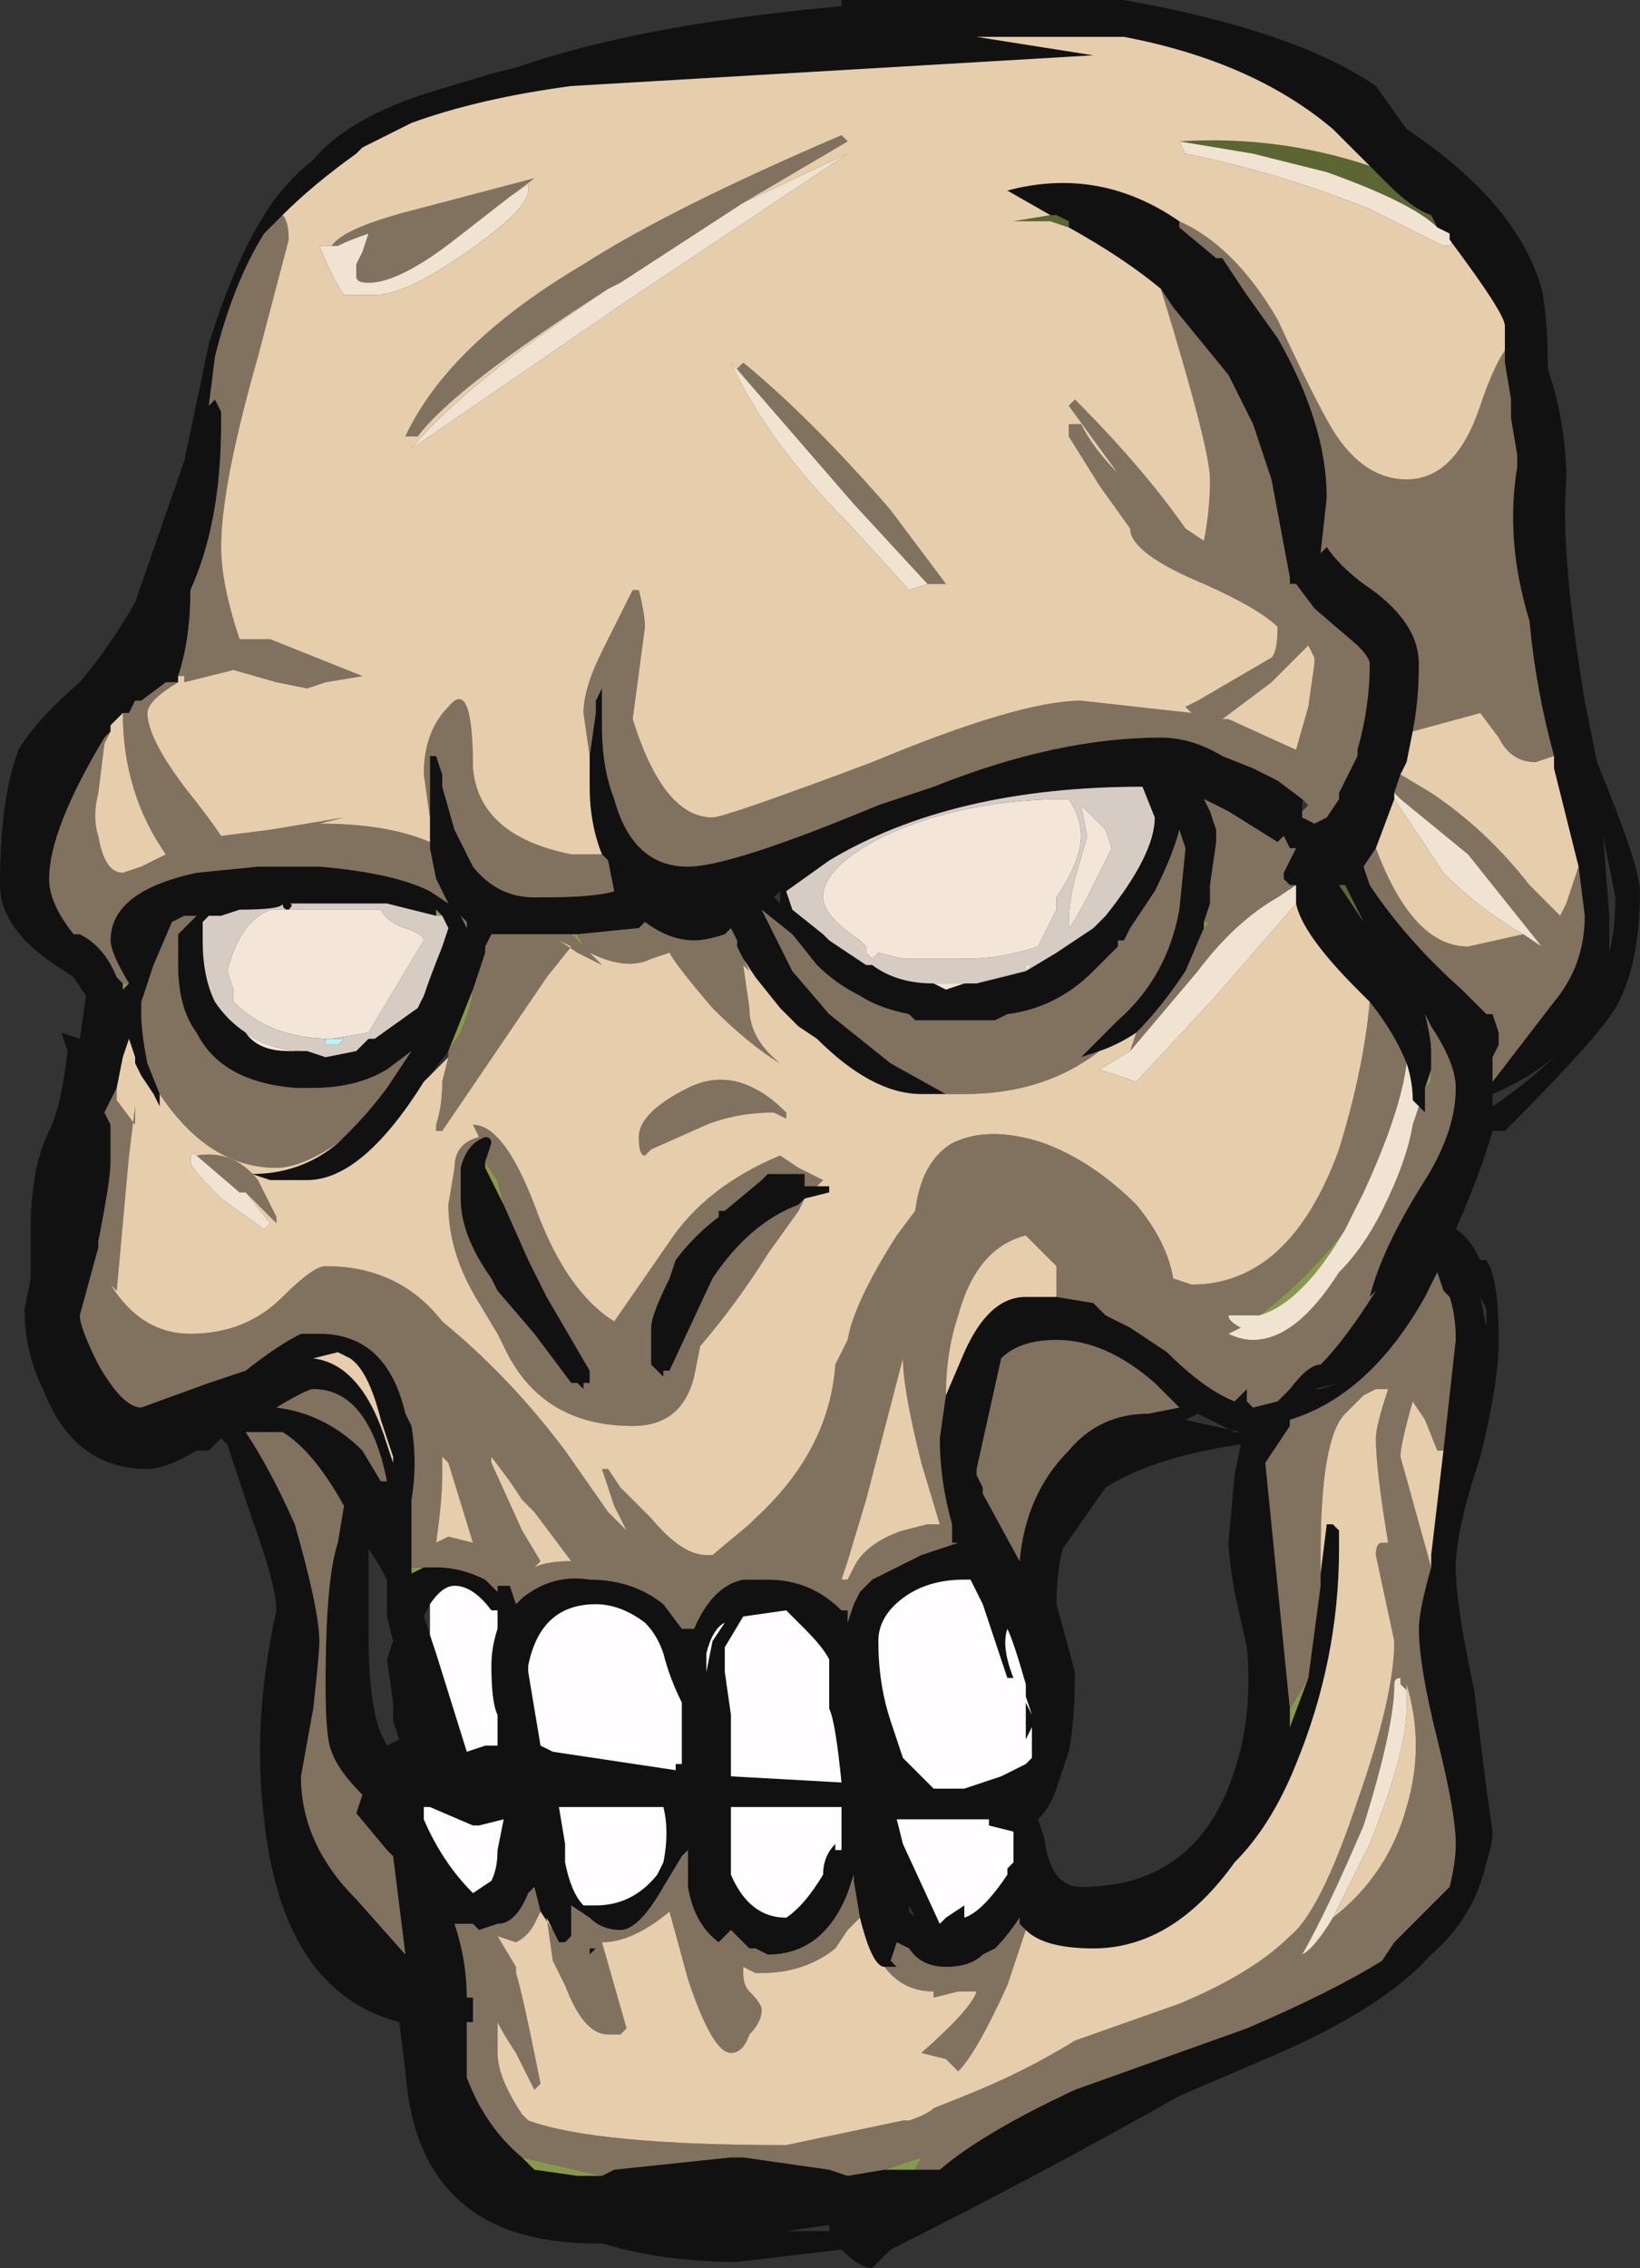 <?xml version="1.0" encoding="UTF-8" standalone="no"?>
<svg xmlns:ffdec="https://www.free-decompiler.com/flash" xmlns:xlink="http://www.w3.org/1999/xlink" ffdec:objectType="frame" height="129.15px" width="93.45px" xmlns="http://www.w3.org/2000/svg">
  <rect width="100%" height="100%" fill="#333333" stroke="none"/>
  <g transform="matrix(1.0, 0.0, 0.0, 1.0, 59.5, 82.95)">
    <use ffdec:characterId="132" height="18.45" transform="matrix(7.0, 0.0, 0.0, 7.0, -59.5, -82.95)" width="13.35" xlink:href="#shape0"/>
  </g>
  <defs>
    <g id="shape0" transform="matrix(1.0, 0.0, 0.0, 1.0, 8.5, 11.85)">
      <path d="M2.7 -11.15 L2.95 -10.8 Q3.85 -10.2 4.05 -9.5 4.1 -9.25 4.1 -8.85 4.25 -8.4 4.25 -7.95 4.2 -7.35 4.4 -6.15 L4.5 -5.65 Q4.85 -4.8 4.85 -4.6 4.85 -4.0 4.65 -3.65 4.5 -3.4 3.75 -2.65 L3.65 -2.65 Q3.55 -2.3 3.35 -1.85 3.45 -1.8 3.55 -1.6 L3.6 -1.6 Q3.7 -1.45 3.7 -0.95 3.7 -0.6 3.55 0.0 3.35 0.6 3.35 0.9 3.35 1.2 3.5 1.9 L3.6 2.7 3.65 3.05 Q3.65 3.15 3.6 3.3 3.5 3.75 3.15 4.05 2.75 4.5 1.8 4.9 L1.1 5.2 Q-0.05 5.85 -1.25 6.45 L-1.4 6.6 Q-1.5 6.6 -1.65 6.45 L-2.5 6.55 Q-3.1 6.55 -3.6 6.4 L-3.65 6.4 Q-5.1 6.4 -5.2 5.0 L-5.25 4.6 Q-6.2 4.35 -6.35 2.95 -6.45 2.15 -6.25 1.25 -6.25 1.05 -6.45 0.5 L-6.65 -0.1 -6.7 -0.15 -6.8 -0.05 -6.9 -0.05 Q-7.15 0.1 -7.3 0.1 -7.9 0.1 -8.15 -0.55 -8.3 -0.85 -8.3 -1.2 L-8.25 -1.45 -8.25 -1.85 Q-8.25 -2.35 -8.1 -2.65 -8.0 -2.85 -7.95 -3.3 L-8.0 -3.45 -7.85 -3.4 -7.8 -3.75 -7.9 -3.9 -8.05 -4.0 Q-8.5 -4.3 -8.5 -4.65 -8.5 -5.35 -8.35 -5.75 -8.2 -6.0 -7.85 -6.3 -7.6 -6.6 -7.4 -6.95 L-7.0 -8.1 -6.8 -9.05 Q-6.6 -9.7 -6.35 -10.1 -6.2 -10.35 -5.95 -10.55 -5.7 -10.85 -5.15 -11.05 L-5.0 -11.1 -4.5 -11.25 -4.3 -11.3 Q-3.3 -11.65 -1.65 -11.8 L-1.65 -11.85 0.65 -11.85 Q2.05 -11.6 2.7 -11.15 M2.65 -10.5 L2.35 -10.8 Q1.7 -11.35 0.65 -11.55 L-0.55 -11.55 0.4 -11.4 -3.85 -11.15 Q-4.6 -11.05 -5.15 -10.85 L-5.55 -10.65 -5.6 -10.6 Q-5.95 -10.35 -6.2 -10.1 L-6.35 -9.95 Q-6.6 -9.55 -6.75 -8.95 L-6.8 -8.55 -6.75 -8.6 -6.7 -8.5 -6.7 -8.4 Q-6.7 -7.6 -6.95 -7.05 -6.95 -6.65 -7.05 -6.35 L-7.05 -6.3 -7.15 -6.3 -7.35 -6.15 -7.4 -6.15 -7.45 -6.05 -7.5 -6.05 -7.6 -5.95 -7.6 -5.9 -7.65 -5.85 Q-8.1 -5.1 -8.1 -4.7 -8.1 -4.5 -7.9 -4.25 L-7.85 -4.25 Q-7.65 -4.15 -7.55 -3.9 L-7.5 -3.85 -7.5 -3.8 -7.45 -3.85 Q-7.6 -4.1 -7.6 -4.2 -7.6 -4.6 -6.9 -4.75 L-6.4 -4.8 -5.9 -4.8 Q-5.3 -4.75 -5.0 -4.6 L-4.85 -4.5 -4.95 -4.7 -5.0 -4.95 -5.0 -5.2 -5.0 -5.7 -4.95 -5.7 -4.9 -5.55 -4.9 -5.45 -4.8 -5.1 -4.65 -4.8 Q-4.45 -4.55 -4.15 -4.55 L-4.1 -4.55 Q-3.65 -4.55 -3.5 -4.6 L-3.55 -4.85 -3.6 -4.9 Q-3.7 -5.15 -3.7 -5.45 L-3.7 -5.7 -3.65 -6.05 -3.65 -6.15 -3.6 -6.25 -3.6 -5.95 Q-3.6 -5.6 -3.5 -5.35 -3.35 -4.8 -2.9 -4.8 -2.55 -4.8 -1.35 -5.3 L-0.9 -5.45 Q0.1 -5.85 0.95 -5.85 1.2 -5.85 1.45 -5.7 L1.7 -5.6 1.9 -5.5 2.1 -5.35 2.1 -5.25 2.1 -5.2 2.2 -5.15 2.3 -5.2 2.4 -5.35 2.4 -5.4 2.55 -5.7 2.55 -5.75 Q2.65 -6.1 2.65 -6.45 2.65 -6.5 2.55 -6.6 L2.2 -6.9 2.05 -7.1 2.0 -7.1 2.0 -7.15 1.85 -7.95 1.7 -8.4 1.5 -8.8 1.05 -9.35 0.95 -9.5 Q0.65 -9.75 0.2 -10.0 L0.2 -10.05 0.1 -10.1 0.05 -10.1 -0.3 -10.3 Q0.45 -10.5 1.1 -10.05 L1.1 -10.0 1.4 -9.75 1.45 -9.75 1.65 -9.45 1.9 -9.1 Q2.3 -8.4 2.3 -7.8 L2.25 -7.35 2.3 -7.4 Q2.4 -7.25 2.6 -7.1 3.05 -6.8 3.05 -6.45 3.05 -6.15 3.0 -5.9 L2.95 -5.65 2.9 -5.55 2.85 -5.4 2.85 -5.35 2.7 -4.95 2.6 -4.8 2.65 -4.65 Q2.95 -4.2 3.4 -3.8 L3.6 -3.6 3.65 -3.6 3.7 -3.45 3.7 -3.35 3.65 -3.25 3.65 -3.05 4.15 -3.7 Q4.4 -4.0 4.4 -4.4 L4.35 -4.8 4.15 -5.6 4.15 -5.7 Q4.0 -6.25 3.95 -6.8 3.75 -7.45 3.85 -8.05 L3.85 -8.15 3.8 -8.45 3.8 -8.6 3.75 -8.9 3.75 -9.0 3.75 -9.2 Q3.75 -9.3 3.3 -9.9 L3.3 -9.95 3.2 -10.0 3.15 -10.1 Q3.0 -10.15 2.8 -10.35 L2.65 -10.5 M4.6 -4.4 L4.6 -4.1 Q4.65 -4.3 4.65 -4.55 L4.55 -5.05 4.6 -4.4 M1.3 -5.35 L1.35 -5.25 1.4 -5.1 1.4 -5.0 1.35 -4.65 1.35 -4.5 1.3 -4.35 1.3 -4.3 1.15 -3.95 Q0.95 -3.65 0.75 -3.45 0.6 -3.35 0.45 -3.3 L0.3 -3.25 0.6 -3.55 Q1.0 -3.9 1.1 -4.45 L1.15 -4.95 1.1 -5.1 Q1.05 -4.9 0.9 -4.6 L0.7 -4.3 0.65 -4.2 0.6 -4.15 0.4 -3.95 Q0.1 -3.65 -0.3 -3.6 L-0.4 -3.55 -1.05 -3.55 -1.1 -3.6 Q-1.35 -3.65 -1.5 -3.75 -1.7 -3.85 -1.85 -4.0 L-2.05 -4.25 -2.3 -4.45 -2.05 -3.95 -1.75 -3.6 -1.25 -3.2 -0.8 -2.95 -1.0 -2.95 Q-1.4 -2.95 -1.85 -3.4 L-2.0 -3.5 -2.15 -3.65 -2.35 -3.9 -2.45 -4.05 -2.5 -4.15 -2.5 -4.2 -2.55 -4.3 -2.6 -4.25 Q-2.75 -4.2 -2.85 -4.2 -3.05 -4.2 -3.25 -4.35 L-3.3 -4.3 -3.8 -4.25 -3.85 -4.25 -4.5 -4.25 -4.55 -4.15 -4.55 -4.1 -4.65 -3.8 Q-4.75 -3.55 -4.85 -3.3 L-5.0 -3.1 -5.05 -3.05 Q-5.55 -2.25 -6.0 -2.25 L-6.3 -2.25 -6.45 -2.3 Q-6.05 -2.3 -5.75 -2.55 L-5.65 -2.65 Q-5.5 -2.8 -5.35 -3.0 L-5.15 -3.3 -5.35 -3.15 Q-5.6 -3.0 -5.95 -3.0 L-6.1 -3.0 Q-6.7 -3.05 -6.9 -3.45 -7.05 -3.65 -7.05 -4.0 L-7.05 -4.25 -6.9 -4.4 -7.0 -4.4 -7.1 -4.35 -7.25 -4.0 -7.35 -3.7 -7.35 -3.6 Q-7.35 -3.45 -7.3 -3.2 L-7.2 -2.95 -7.2 -2.85 -7.25 -2.95 -7.35 -3.1 -7.4 -3.2 -7.4 -3.25 -7.45 -3.4 -7.5 -3.25 -7.55 -3.0 -7.65 -2.8 -7.6 -2.7 -7.6 -2.4 Q-7.6 -2.25 -7.7 -1.75 L-7.7 -1.7 -7.85 -1.15 Q-7.85 -1.05 -7.7 -0.75 -7.5 -0.4 -7.35 -0.4 L-6.8 -0.6 -6.5 -0.7 Q-6.25 -0.9 -6.05 -1.0 L-5.9 -1.0 Q-5.35 -1.0 -5.2 -0.35 L-5.15 -0.25 Q-5.1 0.05 -5.15 0.35 L-5.15 0.9 -5.15 0.95 -5.05 0.9 -4.95 0.9 Q-4.75 0.9 -4.55 1.0 L-4.45 1.1 -4.45 1.05 -4.35 1.05 -4.3 1.2 -4.25 1.15 Q-4.0 0.95 -3.7 1.0 -3.35 1.0 -3.1 1.2 L-2.95 1.4 -2.85 1.4 Q-2.7 1.05 -2.45 1.0 L-2.25 1.0 Q-1.9 1.0 -1.65 1.25 L-1.6 1.25 -1.6 1.3 -1.6 1.35 -1.55 1.2 -1.5 1.1 -1.4 1.0 -1.0 0.8 -0.7 0.7 -0.75 0.7 -0.75 0.55 Q-0.85 0.2 -0.85 -0.15 L-0.8 -0.5 -0.65 -0.85 Q-0.45 -1.3 -0.15 -1.3 L0.1 -1.3 0.4 -1.25 0.5 -1.15 0.7 -1.05 1.0 -0.85 Q1.3 -0.55 1.55 -0.45 L1.65 -0.55 1.65 -0.45 1.7 -0.4 1.9 -0.45 2.0 -0.55 Q2.15 -0.75 2.25 -0.75 2.45 -0.95 2.7 -1.35 L2.65 -1.3 Q2.75 -1.7 3.1 -2.25 3.35 -2.65 3.35 -3.0 3.35 -3.2 3.15 -3.5 L3.1 -3.6 Q3.15 -3.4 3.15 -3.3 L3.15 -3.15 3.1 -3.0 3.1 -2.8 3.05 -2.85 3.0 -2.9 Q3.0 -3.05 2.95 -3.2 2.85 -3.45 2.65 -3.7 L2.55 -3.8 Q2.1 -4.25 2.05 -4.5 L2.05 -4.65 2.0 -4.65 1.95 -4.7 1.95 -4.75 2.05 -4.95 2.0 -4.95 1.95 -5.05 1.9 -5.0 1.5 -5.25 1.3 -5.35 M-0.15 -3.95 L0.1 -4.1 0.4 -4.3 0.5 -4.4 Q0.9 -4.9 0.9 -5.2 L0.8 -5.45 Q-0.75 -5.45 -1.75 -4.85 L-2.1 -4.6 -2.05 -4.45 -1.8 -4.25 -1.75 -4.2 -1.45 -4.0 -1.4 -4.0 Q-1.2 -3.85 -0.9 -3.85 L-0.8 -3.8 -0.65 -3.85 -0.55 -3.85 Q-0.35 -3.9 -0.15 -3.95 M2.4 -4.65 L2.6 -4.35 2.45 -4.65 2.4 -4.65 M1.0 -0.75 L1.0 -0.75 M1.1 -0.4 L0.9 -0.6 Q0.5 -0.95 0.1 -0.95 -0.2 -0.95 -0.35 -0.8 L-0.55 0.1 -0.55 0.15 -0.5 0.25 -0.5 0.3 -0.2 0.85 Q-0.15 0.3 0.2 -0.05 0.45 -0.35 0.85 -0.35 L1.1 -0.4 M1.15 -0.3 L1.6 -0.2 1.55 -0.2 1.25 -0.35 1.15 -0.3 M3.25 -0.05 L3.35 -0.95 Q3.35 -1.15 3.3 -1.3 L3.25 -1.35 3.2 -1.5 3.1 -1.3 Q2.65 -0.5 2.0 -0.3 L2.0 -0.25 1.8 0.05 2.0 2.05 2.0 2.2 2.15 1.8 2.25 1.05 2.25 0.95 2.3 0.55 2.35 0.55 2.4 0.6 2.4 0.75 Q2.4 1.65 2.05 2.5 1.85 3.0 1.55 3.3 1.05 4.0 0.4 4.0 0.0 4.0 -0.15 3.85 L-0.2 3.8 -0.2 3.75 Q-0.3 3.9 -0.4 4.0 L-0.5 4.05 Q-0.6 4.15 -0.8 4.15 -1.0 4.15 -1.1 4.0 L-1.2 3.95 -1.25 4.1 -1.2 4.15 -1.3 4.15 Q-1.4 4.15 -1.5 3.75 L-1.55 3.45 -1.55 3.4 -1.6 3.55 Q-1.8 4.05 -2.25 4.05 L-2.35 4.0 -2.4 4.0 -2.55 3.85 -2.65 3.95 Q-2.85 3.8 -2.9 3.5 L-2.9 3.2 -2.95 3.25 -3.1 3.5 Q-3.3 3.85 -3.45 3.85 -3.6 3.85 -3.7 3.75 L-3.85 3.65 -3.85 3.9 -3.9 3.95 -3.95 3.95 -4.0 3.85 -4.1 3.7 -4.15 3.5 -4.2 3.55 Q-4.3 3.8 -4.45 3.8 L-4.6 3.85 -4.65 3.8 -4.8 3.8 Q-4.7 4.1 -4.7 4.4 L-4.65 4.4 -4.65 4.6 -4.7 4.6 -4.7 5.05 Q-4.55 5.45 -4.25 5.7 L-4.15 5.8 -3.8 5.85 -3.6 5.85 -3.5 5.8 -2.55 5.7 -2.45 5.7 -1.75 5.8 -1.6 5.85 -1.3 5.8 -1.05 5.8 -0.85 5.8 Q-0.5 5.5 0.25 5.15 L1.65 4.65 Q2.35 4.35 2.75 4.1 L2.85 3.95 3.3 3.5 Q3.35 3.3 3.35 3.15 3.35 2.9 3.2 2.3 3.05 1.7 3.05 1.4 3.05 1.25 3.15 0.9 L3.15 0.8 3.25 -0.05 M2.4 -0.6 L2.25 -0.55 2.2 -0.55 2.4 -0.6 M3.65 -2.95 L3.65 -2.85 Q3.95 -3.05 4.2 -3.3 4.0 -3.1 3.65 -2.95 M3.35 -3.4 L3.35 -3.4 M3.55 -1.3 L3.6 -1.05 3.6 -1.2 3.55 -1.3 M1.55 0.15 L1.6 -0.1 Q0.9 0.0 0.5 0.25 L0.15 0.75 Q0.1 0.95 0.1 1.2 L0.25 1.75 Q0.25 2.15 0.2 2.4 L0.1 2.7 Q0.05 2.85 -0.05 2.95 L0.0 3.1 Q0.05 3.5 0.3 3.5 1.25 3.5 1.55 2.55 1.7 2.1 1.65 1.55 L1.55 1.1 Q1.5 0.8 1.5 0.7 L1.55 0.15 M-2.55 -4.3 L-2.55 -4.3 M-4.95 -4.4 L-5.35 -4.5 -6.15 -4.5 Q-6.1 -4.5 -6.15 -4.45 -6.2 -4.45 -6.2 -4.5 -6.2 -4.45 -6.55 -4.45 L-6.7 -4.4 -6.8 -4.4 -6.85 -4.35 -6.85 -4.2 Q-6.85 -3.9 -6.75 -3.7 -6.65 -3.55 -6.5 -3.45 L-6.5 -3.45 Q-6.4 -3.3 -6.15 -3.3 L-6.0 -3.3 -5.85 -3.25 -5.6 -3.3 -5.5 -3.4 -5.45 -3.4 -5.1 -3.65 -5.05 -3.75 Q-5.0 -3.9 -4.9 -4.15 L-4.85 -4.3 -4.9 -4.4 -4.95 -4.45 -4.95 -4.4 M-6.25 -0.4 Q-5.85 -0.35 -5.55 -0.05 L-5.4 0.2 -5.35 0.2 Q-5.5 -0.55 -5.95 -0.55 -6.0 -0.55 -6.25 -0.4 M-6.5 -0.2 Q-6.3 0.1 -6.1 0.55 -5.9 1.25 -5.9 1.5 -5.9 1.6 -5.95 2.05 L-6.05 2.6 Q-6.05 3.15 -5.6 3.6 L-5.2 4.05 -5.3 3.25 -5.35 3.2 -5.6 2.9 -5.55 2.75 Q-5.75 2.55 -5.8 2.4 -5.85 2.3 -5.85 1.85 -5.85 1.0 -5.75 0.7 L-5.7 0.4 Q-5.95 -0.05 -6.2 -0.2 L-6.5 -0.2 M-2.15 -4.55 L-2.15 -4.6 -2.2 -4.55 -2.15 -4.5 -2.15 -4.55 M-4.75 -4.4 L-4.7 -4.3 -4.7 -4.35 -4.75 -4.4 M-4.4 -2.05 L-4.2 -1.6 -4.05 -1.3 -3.7 -0.7 -3.7 -0.6 -3.75 -0.6 -3.75 -0.55 -3.8 -0.6 -3.85 -0.6 -4.15 -1.0 -4.45 -1.35 -4.5 -1.45 Q-4.75 -1.8 -4.75 -2.1 L-4.75 -2.35 Q-4.7 -2.55 -4.55 -2.6 -4.5 -2.6 -4.5 -2.55 L-4.55 -2.4 -4.55 -2.35 -4.4 -2.05 M-1.85 -2.2 L-1.75 -2.2 -1.75 -2.15 -1.95 -2.1 -2.0 -2.05 Q-2.4 -1.9 -2.7 -1.45 L-3.05 -0.7 -3.1 -0.7 -3.1 -0.65 -3.2 -0.75 -3.2 -1.05 Q-3.2 -1.15 -3.05 -1.45 L-3.0 -1.6 Q-2.85 -1.8 -2.65 -1.95 L-2.65 -2.0 -2.6 -2.0 -2.3 -2.25 -2.25 -2.3 -1.95 -2.3 -1.95 -2.2 -1.85 -2.2 M-5.75 -0.85 L-5.95 -0.8 Q-5.55 -0.75 -5.35 -0.1 L-5.3 0.05 -5.3 0.0 -5.4 -0.3 Q-5.5 -0.7 -5.65 -0.8 L-5.75 -0.85 M-0.7 -0.45 L-0.7 -0.45 M-1.35 1.5 Q-1.35 1.85 -1.25 2.15 L-1.15 2.45 -0.9 2.7 -0.65 2.7 -0.35 2.6 -0.15 2.5 -0.1 2.45 -0.1 2.2 -0.15 2.3 -0.15 1.85 Q-0.25 1.5 -0.3 1.4 -0.35 1.55 -0.25 1.8 L-0.3 1.8 -0.5 1.2 -0.6 1.0 -0.65 1.0 Q-0.95 1.0 -1.15 1.15 -1.35 1.3 -1.35 1.5 M-2.7 1.5 L-2.6 1.35 Q-2.7 1.4 -2.75 1.6 L-2.75 1.75 -2.7 1.5 M-2.6 1.65 L-2.6 1.75 -2.55 2.1 -2.55 2.6 -1.65 2.65 Q-1.7 2.15 -1.75 2.05 L-1.75 1.65 Q-1.8 1.55 -1.95 1.4 L-2.1 1.25 -2.45 1.3 -2.6 1.55 -2.6 1.65 M-2.55 3.4 Q-2.4 3.75 -2.1 3.75 -1.95 3.65 -1.8 3.4 -1.8 3.25 -1.7 3.15 L-1.7 3.2 -1.65 3.2 -1.65 2.85 -2.55 2.85 -2.55 3.4 M-0.15 2.0 L-0.1 2.1 -0.15 1.95 -0.15 2.0 M-1.2 2.95 L-1.15 3.15 -0.85 3.8 -0.8 3.75 -0.65 3.65 -0.65 3.75 Q-0.5 3.7 -0.3 3.4 L-0.3 3.35 -0.25 3.3 -0.25 3.05 -0.45 3.0 -0.45 2.95 -1.2 2.95 M-4.05 1.25 L-4.05 1.25 M-4.2 1.7 L-4.2 1.75 -4.1 2.35 -4.0 2.4 -3.0 2.55 -3.0 2.5 -2.95 2.5 -2.95 2.0 Q-3.05 1.8 -3.1 1.6 -3.15 1.45 -3.25 1.35 -3.45 1.2 -3.65 1.2 -4.1 1.2 -4.2 1.7 M-5.5 0.85 Q-5.5 0.95 -5.5 1.45 -5.5 2.0 -5.4 2.25 L-5.35 2.35 -5.25 2.3 -5.3 2.15 -5.3 2.0 -5.35 1.65 -5.3 1.5 -5.35 1.3 -5.35 1.0 Q-5.4 0.9 -5.5 0.75 L-5.5 0.85 M-5.0 1.45 L-4.95 1.6 -4.7 2.4 -4.55 2.35 -4.45 2.35 -4.45 2.1 Q-4.5 2.0 -4.5 1.7 -4.5 1.55 -4.45 1.4 L-4.45 1.25 -4.5 1.25 Q-4.65 1.05 -4.8 1.05 -4.9 1.05 -5.0 1.2 L-5.05 1.3 -5.0 1.45 M-5.15 2.55 L-5.15 2.55 M-5.0 2.85 L-5.05 2.85 -5.05 2.95 Q-4.9 3.3 -4.65 3.55 L-4.5 3.45 Q-4.45 3.35 -4.45 3.2 L-4.4 2.95 -4.6 3.0 -4.65 3.0 -5.0 2.85 M-3.9 3.15 L-3.9 3.3 Q-3.85 3.55 -3.75 3.65 L-3.65 3.65 Q-3.35 3.65 -3.15 3.4 L-3.1 3.3 Q-3.05 3.05 -3.1 2.85 L-3.95 2.85 -3.9 3.15 M-2.9 3.2 L-2.9 3.2 M-3.7 4.05 L-3.7 4.0 -3.65 4.0 -3.7 4.05 M-1.1 3.7 L-1.05 3.75 -1.1 3.65 -1.1 3.7 M-1.75 6.25 L-2.1 6.3 -1.75 6.3 -1.75 6.25" fill="#111111" fill-rule="evenodd" stroke="none"/>
      <path d="M3.6 -4.55 L3.6 -4.55 M4.1 -4.35 L4.1 -4.35 M1.3 -4.35 L1.35 -4.35 1.3 -4.3 1.3 -4.35 M1.9 -4.55 L2.05 -4.65 1.9 -4.55 M-5.15 0.9 L-5.05 0.9 -5.15 0.95 -5.15 0.9 M-1.6 1.3 L-1.6 1.35 -1.6 1.3 M3.15 -3.15 L3.15 -3.05 3.1 -3.0 3.15 -3.15 M3.05 -2.85 L3.0 -2.7 3.05 -2.85 M1.75 -1.15 Q2.15 -1.45 2.45 -1.85 2.1 -1.25 1.75 -1.15 M2.0 2.05 L2.15 1.8 2.0 2.2 2.0 2.05 M-4.25 5.7 L-3.6 5.85 -3.8 5.85 -4.15 5.8 -4.25 5.7 M-1.3 5.8 L-1.0 5.7 -1.05 5.8 -1.3 5.8 M2.85 -5.4 L2.9 -5.35 2.85 -5.4 M-7.5 -3.85 L-7.45 -3.85 -7.5 -3.8 -7.5 -3.85 M-4.85 -3.3 Q-4.75 -3.55 -4.65 -3.8 -4.65 -3.7 -4.75 -3.45 L-4.85 -3.3 M-3.85 -4.25 L-3.8 -4.25 -3.75 -4.15 -3.85 -4.25 M-2.55 -4.3 L-2.55 -4.3 M-4.9 -4.4 L-4.95 -4.4 -4.95 -4.45 -4.9 -4.4 M-4.55 -2.4 L-4.45 -2.25 -4.4 -2.05 -4.55 -2.35 -4.55 -2.4 M-2.9 3.2 L-2.9 3.2" fill="#88994c" fill-rule="evenodd" stroke="none"/>
      <path d="M0.2 -10.0 L0.05 -10.05 -0.25 -10.05 0.05 -10.1 0.1 -10.1 0.2 -10.05 0.2 -10.0 M1.7 -10.6 L1.1 -10.7 Q1.9 -10.75 2.65 -10.5 L2.8 -10.35 Q3.0 -10.15 3.15 -10.1 L3.2 -10.0 Q3.0 -10.2 2.3 -10.45 L1.7 -10.6 M2.4 -4.65 L2.45 -4.65 2.6 -4.35 2.4 -4.65" fill="#5b6632" fill-rule="evenodd" stroke="none"/>
      <path d="M-2.6 1.65 L-2.6 1.55 -2.45 1.3 -2.1 1.25 -1.95 1.4 Q-1.8 1.55 -1.75 1.65 L-1.75 2.05 Q-1.7 2.15 -1.65 2.65 L-2.55 2.6 -2.55 2.1 -2.6 1.75 -2.6 1.65 M-2.7 1.5 L-2.75 1.75 -2.75 1.6 Q-2.7 1.4 -2.6 1.35 L-2.7 1.5 M-1.35 1.5 Q-1.35 1.3 -1.15 1.15 -0.95 1.0 -0.65 1.0 L-0.6 1.0 -0.5 1.2 -0.3 1.8 -0.25 1.8 Q-0.35 1.55 -0.3 1.4 -0.25 1.5 -0.15 1.85 L-0.15 2.3 -0.1 2.2 -0.1 2.45 -0.15 2.5 -0.35 2.6 -0.65 2.7 -0.9 2.7 -1.15 2.45 -1.25 2.15 Q-1.35 1.85 -1.35 1.5 M-4.2 1.7 Q-4.1 1.2 -3.65 1.2 -3.45 1.2 -3.25 1.35 -3.15 1.45 -3.1 1.6 -3.05 1.8 -2.95 2.0 L-2.95 2.5 -3.0 2.5 -3.0 2.55 -4.0 2.4 -4.1 2.35 -4.2 1.75 -4.2 1.7 M-4.05 1.25 L-4.05 1.25 M-1.2 2.95 L-0.45 2.95 -0.45 3.0 -0.25 3.05 -0.25 3.3 -0.3 3.35 -0.3 3.4 Q-0.5 3.7 -0.65 3.75 L-0.65 3.65 -0.8 3.75 -0.85 3.8 -1.15 3.15 -1.2 2.95 M-0.15 2.0 L-0.15 1.95 -0.1 2.1 -0.15 2.0 M-2.55 3.4 L-2.55 2.85 -1.65 2.85 -1.65 3.2 -1.7 3.2 -1.7 3.15 Q-1.8 3.25 -1.8 3.4 -1.95 3.65 -2.1 3.75 -2.4 3.75 -2.55 3.4 M-5.0 1.2 Q-4.9 1.05 -4.8 1.05 -4.65 1.05 -4.5 1.25 L-4.45 1.25 -4.45 1.4 Q-4.5 1.55 -4.5 1.7 -4.5 2.0 -4.45 2.1 L-4.45 2.35 -4.55 2.35 -4.7 2.4 -4.95 1.6 -5.0 1.45 -5.0 1.2 M-3.9 3.15 L-3.95 2.85 -3.1 2.85 Q-3.05 3.05 -3.1 3.3 L-3.15 3.4 Q-3.35 3.65 -3.65 3.65 L-3.75 3.65 Q-3.85 3.55 -3.9 3.3 L-3.9 3.15 M-5.0 2.85 L-4.65 3.0 -4.6 3.0 -4.4 2.95 -4.45 3.2 Q-4.45 3.35 -4.5 3.45 L-4.65 3.55 Q-4.9 3.3 -5.05 2.95 L-5.05 2.85 -5.0 2.85" fill="#fffdff" fill-rule="evenodd" stroke="none"/>
      <path d="M-0.9 -3.85 L-0.65 -3.85 -0.8 -3.8 -0.9 -3.85 M-0.55 -3.85 Q-0.4 -3.9 -0.15 -3.95 L-0.15 -4.0 -0.1 -4.0 -0.15 -3.95 Q-0.35 -3.9 -0.55 -3.85 M0.3 -5.3 L0.5 -5.1 0.55 -4.95 0.4 -4.65 Q0.25 -4.35 0.2 -4.3 L0.2 -4.35 Q0.2 -4.5 0.25 -4.7 L0.35 -5.05 0.3 -5.3 M0.3 -5.05 Q0.3 -4.85 0.1 -4.55 L0.1 -4.45 -0.05 -4.15 Q-0.35 -4.05 -0.65 -4.05 L-1.15 -4.05 -1.35 -4.1 -1.45 -4.1 -1.45 -4.15 -1.5 -4.2 Q-1.8 -4.4 -1.8 -4.55 -1.8 -4.8 -1.3 -5.05 -0.65 -5.35 0.2 -5.35 0.3 -5.2 0.3 -5.05 M-6.8 -4.4 L-6.85 -4.35 -6.8 -4.4 M-6.5 -3.45 Q-6.3 -3.3 -6.0 -3.3 L-6.15 -3.3 Q-6.4 -3.3 -6.5 -3.45 M-4.85 -4.3 L-4.9 -4.4 -4.85 -4.3 M-6.6 -3.7 L-6.6 -3.8 -6.65 -3.95 Q-6.55 -4.35 -6.3 -4.45 L-5.4 -4.45 Q-5.35 -4.35 -5.2 -4.3 -5.05 -4.25 -5.05 -4.2 L-5.5 -3.45 -5.8 -3.4 Q-6.3 -3.4 -6.6 -3.7 M-1.45 -4.1 L-1.35 -4.1 -1.4 -4.05 -1.45 -4.1" fill="#f3e5d8" fill-rule="evenodd" stroke="none"/>
      <path d="M-5.85 -3.35 L-5.85 -3.4 -5.7 -3.4 -5.75 -3.35 -5.85 -3.35" fill="#bbf5f3" fill-rule="evenodd" stroke="none"/>
      <path d="M-0.9 -3.85 Q-1.2 -3.85 -1.4 -4.0 L-1.45 -4.0 -1.75 -4.2 -1.8 -4.25 -2.05 -4.45 -2.1 -4.6 -1.75 -4.85 Q-0.75 -5.45 0.8 -5.45 L0.9 -5.2 Q0.9 -4.9 0.5 -4.4 L0.4 -4.3 0.1 -4.1 -0.15 -3.95 -0.1 -4.0 -0.15 -4.0 -0.15 -3.95 Q-0.4 -3.9 -0.55 -3.85 L-0.65 -3.85 -0.9 -3.85 M0.3 -5.05 Q0.3 -5.2 0.2 -5.35 -0.65 -5.35 -1.3 -5.05 -1.8 -4.8 -1.8 -4.55 -1.8 -4.4 -1.5 -4.2 L-1.45 -4.15 -1.45 -4.1 -1.35 -4.1 -1.15 -4.05 -0.65 -4.05 Q-0.35 -4.05 -0.05 -4.15 L0.1 -4.45 0.1 -4.55 Q0.3 -4.85 0.3 -5.05 M0.3 -5.3 L0.35 -5.05 0.25 -4.7 Q0.2 -4.5 0.2 -4.35 L0.2 -4.3 Q0.25 -4.35 0.4 -4.65 L0.55 -4.95 0.5 -5.1 0.3 -5.3 M-6.8 -4.4 L-6.7 -4.4 -6.55 -4.45 Q-6.2 -4.45 -6.2 -4.5 -6.2 -4.45 -6.15 -4.45 -6.1 -4.5 -6.15 -4.5 L-5.35 -4.5 -4.95 -4.4 -4.9 -4.4 -4.85 -4.3 -4.9 -4.15 Q-5.0 -3.9 -5.05 -3.75 L-5.1 -3.65 -5.45 -3.4 -5.5 -3.4 -5.6 -3.3 -5.85 -3.25 -6.0 -3.3 Q-6.3 -3.3 -6.5 -3.45 L-6.5 -3.45 Q-6.65 -3.55 -6.75 -3.7 -6.85 -3.9 -6.85 -4.2 L-6.85 -4.35 -6.8 -4.4 M-6.6 -3.7 Q-6.3 -3.4 -5.8 -3.4 L-5.5 -3.45 -5.05 -4.2 Q-5.05 -4.25 -5.2 -4.3 -5.35 -4.35 -5.4 -4.45 L-6.3 -4.45 Q-6.55 -4.35 -6.65 -3.95 L-6.6 -3.8 -6.6 -3.7 M-5.85 -3.35 L-5.75 -3.35 -5.7 -3.4 -5.85 -3.4 -5.85 -3.35 M-1.45 -4.1 L-1.4 -4.05 -1.35 -4.1 -1.45 -4.1" fill="#d7ccc3" fill-rule="evenodd" stroke="none"/>
      <path d="M-6.2 -10.1 Q-6.15 -10.05 -6.15 -9.9 L-6.4 -8.95 Q-6.7 -7.9 -6.7 -7.4 -6.7 -7.1 -6.55 -6.65 L-6.3 -6.65 -5.55 -6.35 -5.85 -6.3 -6.0 -6.25 -6.25 -6.3 -6.6 -6.4 -7.0 -6.3 -7.0 -6.35 -7.05 -6.35 Q-6.95 -6.65 -6.95 -7.05 -6.7 -7.6 -6.7 -8.4 L-6.7 -8.5 -6.75 -8.6 -6.8 -8.55 -6.75 -8.95 Q-6.6 -9.55 -6.35 -9.95 L-6.2 -10.1 M-7.05 -6.3 Q-7.3 -6.15 -7.3 -6.05 -7.3 -5.85 -7.0 -5.45 -6.8 -5.2 -6.7 -5.05 L-6.3 -5.1 -5.7 -5.2 -5.9 -5.15 Q-5.35 -5.15 -5.0 -5.0 L-5.0 -4.95 -4.95 -4.7 -4.85 -4.5 -5.0 -4.6 Q-5.3 -4.75 -5.9 -4.8 L-6.4 -4.8 -6.9 -4.75 Q-7.6 -4.6 -7.6 -4.2 -7.6 -4.1 -7.45 -3.85 L-7.5 -3.85 -7.55 -3.9 Q-7.65 -4.15 -7.85 -4.25 L-7.9 -4.25 Q-8.1 -4.5 -8.1 -4.7 -8.1 -5.1 -7.65 -5.85 L-7.6 -5.9 -7.65 -5.8 -7.7 -5.4 Q-7.75 -5.2 -7.7 -5.05 -7.65 -4.75 -7.5 -4.75 L-7.35 -4.8 -7.15 -4.9 Q-7.5 -5.4 -7.5 -6.05 L-7.45 -6.05 -7.4 -6.15 -7.35 -6.15 -7.15 -6.3 -7.05 -6.3 M-5.0 -5.2 L-5.05 -5.55 Q-5.05 -5.9 -4.85 -6.1 -4.65 -6.35 -4.65 -5.6 -4.6 -5.05 -3.85 -4.9 L-3.6 -4.9 -3.55 -4.85 -3.5 -4.6 Q-3.65 -4.55 -4.1 -4.55 L-4.15 -4.55 Q-4.45 -4.55 -4.65 -4.8 L-4.8 -5.1 -4.9 -5.45 -4.9 -5.55 -4.95 -5.7 -5.0 -5.7 -5.0 -5.2 M-3.7 -5.7 L-3.75 -6.05 Q-3.75 -6.25 -3.6 -6.55 L-3.35 -7.05 -3.3 -7.05 Q-3.25 -6.85 -3.25 -6.75 L-3.35 -6.0 Q-3.1 -5.2 -2.7 -5.2 -2.6 -5.2 -1.4 -5.65 -0.2 -6.15 0.3 -6.15 L1.2 -6.05 1.15 -6.1 1.25 -6.15 1.85 -6.5 Q1.9 -6.55 1.9 -6.75 1.75 -6.9 1.3 -7.1 0.7 -7.35 0.7 -7.55 L0.45 -7.9 0.2 -8.3 0.2 -8.4 0.3 -8.4 Q0.4 -8.2 0.6 -8.0 L0.2 -8.55 0.25 -8.6 Q0.8 -8.05 1.15 -7.55 L1.3 -7.45 Q1.35 -7.7 1.35 -7.95 1.35 -8.2 0.95 -9.5 L1.05 -9.35 1.5 -8.8 1.7 -8.4 1.85 -7.95 2.0 -7.15 2.0 -7.1 2.05 -7.1 2.2 -6.9 2.55 -6.6 Q2.65 -6.5 2.65 -6.45 2.65 -6.1 2.55 -5.75 L2.55 -5.7 2.4 -5.4 2.4 -5.35 2.3 -5.2 2.2 -5.15 2.1 -5.2 2.1 -5.25 2.15 -5.3 2.1 -5.35 1.9 -5.5 1.7 -5.6 1.45 -5.7 Q1.2 -5.85 0.95 -5.85 0.1 -5.85 -0.9 -5.45 L-1.35 -5.3 Q-2.55 -4.8 -2.9 -4.8 -3.35 -4.8 -3.5 -5.35 -3.6 -5.6 -3.6 -5.95 L-3.6 -6.25 -3.65 -6.15 -3.65 -6.05 -3.7 -5.7 M1.1 -10.05 Q1.55 -9.85 1.9 -9.25 2.2 -8.6 2.35 -8.35 2.6 -7.95 2.95 -7.95 3.35 -7.95 3.55 -8.55 3.65 -8.85 3.75 -9.0 L3.75 -8.9 3.8 -8.6 3.8 -8.45 3.85 -8.15 3.85 -8.05 Q3.75 -7.45 3.95 -6.8 4.0 -6.25 4.15 -5.7 L4.0 -5.65 Q3.8 -5.65 3.7 -5.85 L3.55 -6.05 3.0 -5.9 Q3.05 -6.15 3.05 -6.45 3.05 -6.8 2.6 -7.1 2.4 -7.25 2.3 -7.4 L2.25 -7.35 2.3 -7.8 Q2.3 -8.4 1.9 -9.1 L1.65 -9.45 1.45 -9.75 1.4 -9.75 1.1 -10.0 1.1 -10.05 M2.9 -5.55 L3.15 -5.4 Q3.6 -5.1 3.95 -4.65 L4.2 -4.4 4.25 -4.5 4.35 -4.8 4.4 -4.4 Q4.4 -4.0 4.15 -3.7 L3.65 -3.05 3.65 -3.25 3.7 -3.35 3.7 -3.45 3.65 -3.6 3.6 -3.6 3.4 -3.8 Q2.95 -4.2 2.65 -4.65 L2.6 -4.8 2.7 -4.95 Q3.0 -4.15 3.45 -4.15 L3.9 -4.25 4.05 -4.15 3.45 -4.9 2.9 -5.35 2.85 -5.4 2.9 -5.55 M4.1 -4.35 L4.1 -4.35 M2.2 -6.5 L2.15 -6.6 1.85 -6.3 1.45 -6.0 1.5 -6.0 2.05 -5.75 2.15 -6.1 2.2 -6.45 2.2 -6.5 M1.3 -4.35 L1.35 -4.5 1.35 -4.65 1.4 -5.0 1.4 -5.1 1.35 -5.25 1.3 -5.35 1.5 -5.25 1.9 -5.0 1.95 -5.05 2.0 -4.95 2.05 -4.95 1.95 -4.75 1.95 -4.7 2.0 -4.65 2.05 -4.65 1.9 -4.55 Q1.55 -4.35 1.25 -3.95 L0.7 -3.3 0.75 -3.45 Q0.95 -3.65 1.15 -3.95 L1.3 -4.3 1.35 -4.35 1.3 -4.35 M0.65 -4.2 L0.7 -4.3 0.9 -4.6 Q1.05 -4.9 1.1 -5.1 L1.15 -4.95 1.1 -4.45 Q1.0 -3.9 0.6 -3.55 L0.3 -3.25 0.45 -3.3 Q0.0 -2.95 -0.65 -2.95 L-0.8 -2.95 -1.25 -3.2 -1.75 -3.6 -2.05 -3.95 -2.3 -4.45 -2.05 -4.25 -1.85 -4.0 Q-1.7 -3.85 -1.5 -3.75 -1.35 -3.65 -1.1 -3.6 L-1.05 -3.55 -0.4 -3.55 -0.3 -3.6 Q0.1 -3.65 0.4 -3.95 L0.6 -4.15 0.6 -4.2 0.65 -4.2 M2.95 -3.2 Q2.9 -2.8 2.6 -2.15 L2.45 -1.85 Q2.15 -1.45 1.75 -1.15 L1.5 -1.15 Q1.5 -1.1 1.6 -1.05 L1.5 -1.0 Q1.6 -0.95 1.7 -0.95 2.05 -0.95 2.4 -1.5 2.6 -1.7 2.75 -2.0 2.95 -2.4 3.0 -2.7 L3.05 -2.85 3.1 -2.8 3.1 -3.0 3.15 -3.05 3.15 -3.15 3.15 -3.3 Q3.15 -3.4 3.1 -3.6 L3.15 -3.5 Q3.35 -3.2 3.35 -3.0 3.35 -2.65 3.1 -2.25 2.75 -1.7 2.65 -1.3 L2.7 -1.35 Q2.45 -0.95 2.25 -0.75 2.15 -0.75 2.0 -0.55 L1.9 -0.45 1.7 -0.4 1.65 -0.45 1.65 -0.55 1.55 -0.45 Q1.3 -0.55 1.0 -0.85 L0.7 -1.05 0.5 -1.15 0.4 -1.25 0.1 -1.3 0.1 -1.55 -0.15 -1.8 Q-0.55 -1.7 -0.7 -1.15 -0.8 -0.85 -0.8 -0.5 L-0.85 -0.15 Q-0.85 0.2 -0.75 0.55 L-0.75 0.7 -0.7 0.7 -1.0 0.8 -1.4 1.0 -1.5 1.1 -1.55 1.2 -1.6 1.35 -1.6 1.3 -1.6 1.25 -1.65 1.25 Q-1.9 1.0 -2.25 1.0 L-2.45 1.0 Q-2.7 1.05 -2.85 1.4 L-2.95 1.4 -3.1 1.2 Q-3.35 1.0 -3.7 1.0 -4.0 0.95 -4.25 1.15 L-4.3 1.2 -4.35 1.05 -4.45 1.05 -4.45 1.1 -4.55 1.0 Q-4.75 0.9 -4.95 0.9 L-5.05 0.9 -5.15 0.9 -5.15 0.35 Q-5.1 0.05 -5.15 -0.25 L-5.2 -0.35 Q-5.35 -1.0 -5.9 -1.0 L-6.05 -1.0 Q-6.25 -0.9 -6.5 -0.7 L-6.8 -0.6 -7.35 -0.4 Q-7.5 -0.4 -7.7 -0.75 -7.85 -1.05 -7.85 -1.15 L-7.7 -1.7 -7.7 -1.75 Q-7.6 -2.25 -7.6 -2.4 L-7.6 -2.7 -7.65 -2.8 -7.55 -3.0 -7.55 -2.9 -7.4 -2.7 -7.4 -2.85 -7.45 -2.45 -7.55 -1.35 -7.6 -1.4 Q-7.35 -1.0 -6.95 -1.0 -6.5 -1.0 -6.2 -1.3 -5.95 -1.55 -5.85 -1.55 -5.25 -1.55 -4.9 -1.1 -4.35 -0.65 -3.9 -0.05 L-3.55 0.45 -3.4 0.6 -3.5 0.4 -3.6 0.1 -3.55 0.1 -3.45 0.25 -3.2 0.5 Q-2.95 0.8 -2.75 0.8 L-2.7 0.8 -2.4 0.55 -2.35 0.5 Q-1.75 -0.05 -1.7 -0.75 L-1.6 -0.95 Q-1.55 -1.25 -1.2 -1.8 L-1.05 -2.0 Q-1.0 -2.4 -0.75 -2.55 -0.45 -2.7 0.0 -2.55 0.4 -2.4 0.75 -2.05 1.0 -1.75 1.05 -1.45 L1.2 -1.4 Q2.0 -1.4 2.4 -2.5 2.6 -3.15 2.65 -3.7 2.85 -3.45 2.95 -3.2 M1.1 -0.4 L0.85 -0.35 Q0.45 -0.35 0.2 -0.05 -0.15 0.3 -0.2 0.85 L-0.5 0.3 -0.5 0.25 -0.55 0.15 -0.55 0.1 -0.35 -0.8 Q-0.2 -0.95 0.1 -0.95 0.5 -0.95 0.9 -0.6 L1.1 -0.4 M2.0 2.05 L1.8 0.05 2.0 -0.25 2.0 -0.3 Q2.65 -0.5 3.1 -1.3 L3.2 -1.5 3.25 -1.35 3.3 -1.3 Q3.35 -1.15 3.35 -0.95 L3.25 -0.05 3.2 -0.05 3.1 -0.3 3.0 -0.45 Q2.9 -0.1 2.9 0.0 L3.15 0.9 Q3.05 1.25 3.05 1.4 3.05 1.7 3.2 2.3 3.35 2.9 3.35 3.15 3.35 3.3 3.3 3.5 L2.85 3.95 2.75 4.1 Q2.35 4.35 1.65 4.65 L0.25 5.15 Q-0.5 5.5 -0.85 5.8 L-1.05 5.8 -1.0 5.7 -1.3 5.8 -1.6 5.85 -1.75 5.8 -2.45 5.7 -2.55 5.7 -3.5 5.8 -3.6 5.85 -4.25 5.7 Q-4.55 5.45 -4.7 5.05 L-4.7 4.6 -4.65 4.6 -4.65 4.4 -4.7 4.4 Q-4.7 4.1 -4.8 3.8 L-4.65 3.8 -4.6 3.85 -4.45 3.8 Q-4.3 3.8 -4.2 3.55 L-4.15 3.5 -4.1 3.7 -4.15 3.8 Q-4.2 3.9 -4.3 3.95 L-4.45 3.9 -4.3 4.15 -4.3 4.2 Q-4.25 4.35 -4.1 5.1 L-4.15 5.15 -4.3 4.85 Q-4.4 4.7 -4.45 4.6 L-4.45 4.85 Q-4.45 5.05 -4.25 5.35 L-4.2 5.4 Q-3.65 5.6 -2.1 5.6 L-1.15 5.4 -1.1 5.4 Q-0.95 5.35 -0.9 5.3 L-0.65 5.2 Q-0.15 5.0 0.25 4.75 L1.1 4.45 Q1.7 4.2 2.0 3.9 2.25 3.7 2.55 2.8 2.85 1.95 2.85 1.5 L2.7 0.8 Q2.7 0.7 2.75 0.7 L2.8 0.7 Q2.7 0.1 2.7 -0.15 2.7 -0.25 2.8 -0.55 L2.7 -0.55 2.6 -0.5 2.45 -0.35 Q2.25 -0.15 2.25 0.8 L2.25 0.95 2.25 1.05 2.15 1.8 2.0 2.05 M2.35 3.75 Q2.8 3.4 2.95 2.85 3.1 2.35 2.95 1.85 L2.95 1.9 2.9 1.85 2.9 1.8 Q2.85 1.8 2.85 1.85 2.85 2.2 2.6 3.0 2.3 3.7 2.1 4.05 2.2 4.0 2.35 3.75 M-0.15 3.85 L-0.3 4.3 Q-0.55 4.85 -0.7 5.0 L-0.8 4.9 -1.0 4.85 Q-0.6 4.5 -0.55 4.35 L-0.7 4.35 -0.9 4.4 -0.9 4.35 Q-1.15 4.35 -1.3 4.15 L-1.2 4.15 -1.25 4.1 -1.2 3.95 -1.1 4.0 Q-1.0 4.15 -0.8 4.15 -0.6 4.15 -0.5 4.05 L-0.4 4.0 Q-0.3 3.9 -0.2 3.75 L-0.2 3.8 -0.15 3.85 M-1.5 3.75 L-1.6 3.85 -1.7 4.0 Q-1.95 4.2 -2.3 4.2 L-2.35 4.2 -2.45 4.15 -2.45 4.2 Q-2.45 4.3 -2.4 4.35 -2.3 4.45 -2.3 4.5 -2.3 4.6 -2.4 4.7 -2.45 4.85 -2.55 4.85 -2.7 4.85 -2.9 4.25 L-3.05 3.7 Q-3.35 3.95 -3.6 3.95 L-3.4 4.65 -3.45 4.7 -3.55 4.7 Q-3.75 4.7 -3.9 4.3 L-4.0 4.1 -4.05 3.75 -4.0 3.85 -3.95 3.95 -3.9 3.95 -3.85 3.9 -3.85 3.65 -3.7 3.75 Q-3.6 3.85 -3.45 3.85 -3.3 3.85 -3.1 3.5 L-2.95 3.25 -2.9 3.2 -2.9 3.5 Q-2.85 3.8 -2.65 3.95 L-2.55 3.85 -2.4 4.0 -2.35 4.0 -2.25 4.05 Q-1.8 4.05 -1.6 3.55 L-1.55 3.4 -1.55 3.45 -1.5 3.75 M-3.45 -9.55 L-3.55 -9.5 Q-4.8 -8.7 -5.1 -8.3 L-5.2 -8.3 Q-4.85 -9.05 -3.75 -9.7 -3.05 -10.15 -1.65 -10.75 L-1.6 -10.7 -2.45 -10.2 -3.45 -9.55 M-5.8 -9.85 Q-5.7 -10.0 -5.1 -10.15 L-4.15 -10.4 -4.35 -10.25 -4.8 -9.9 Q-5.25 -9.55 -5.5 -9.55 -5.6 -9.55 -5.6 -9.6 L-5.6 -9.7 -5.55 -9.8 -5.5 -9.95 Q-5.65 -9.9 -5.75 -9.85 L-5.8 -9.85 M-2.2 -8.5 L-2.5 -8.85 -2.45 -8.9 Q-1.9 -8.45 -1.25 -7.7 L-0.8 -7.1 -0.95 -7.1 -1.55 -7.75 -2.2 -8.5 M-7.2 -2.95 L-7.3 -3.2 Q-7.35 -3.45 -7.35 -3.6 L-7.35 -3.7 -7.25 -4.0 -7.1 -4.35 -7.0 -4.4 -6.9 -4.4 -7.05 -4.25 -7.05 -4.0 Q-7.05 -3.65 -6.9 -3.45 -6.7 -3.05 -6.1 -3.0 L-5.95 -3.0 Q-5.6 -3.0 -5.35 -3.15 L-5.15 -3.3 -5.35 -3.0 Q-5.5 -2.8 -5.65 -2.65 L-5.75 -2.55 Q-6.05 -2.35 -6.25 -2.35 -6.8 -2.35 -7.2 -2.95 M-4.65 -3.8 L-4.55 -4.1 -4.55 -4.15 -4.5 -4.25 -3.85 -4.25 -3.75 -4.15 -3.8 -4.25 -3.3 -4.3 -3.25 -4.35 Q-3.05 -4.2 -2.85 -4.2 -2.75 -4.2 -2.6 -4.25 L-2.55 -4.3 -2.5 -4.2 -2.5 -4.15 -2.45 -4.05 -2.4 -3.95 -2.45 -4.0 -2.4 -3.65 Q-2.4 -3.4 -2.15 -3.2 -2.4 -3.35 -2.7 -3.65 -3.0 -4.0 -3.05 -4.1 L-3.2 -4.05 Q-3.4 -3.95 -3.7 -4.1 L-3.6 -4.0 -3.8 -4.1 -3.95 -4.2 -3.85 -4.15 -4.05 -3.9 -4.9 -2.65 -4.95 -2.65 -4.95 -2.7 Q-4.9 -2.85 -4.9 -3.05 L-4.85 -3.25 -4.85 -3.3 -4.75 -3.45 Q-4.65 -3.7 -4.65 -3.8 M-6.2 -2.95 L-6.2 -2.95 M-6.5 -2.15 L-6.55 -2.15 -6.9 -2.45 Q-6.6 -2.5 -6.4 -2.25 L-6.25 -1.95 -6.25 -1.9 -6.5 -2.15 M-6.5 -0.2 L-6.2 -0.2 Q-5.95 -0.05 -5.7 0.4 L-5.75 0.7 Q-5.85 1.0 -5.85 1.85 -5.85 2.3 -5.8 2.4 -5.75 2.55 -5.55 2.75 L-5.6 2.9 -5.35 3.2 -5.3 3.25 -5.2 4.05 -5.6 3.6 Q-6.05 3.15 -6.05 2.6 L-5.95 2.05 Q-5.9 1.6 -5.9 1.5 -5.9 1.25 -6.1 0.55 -6.3 0.1 -6.5 -0.2 M-6.25 -0.4 Q-6.0 -0.55 -5.95 -0.55 -5.5 -0.55 -5.35 0.2 L-5.4 0.2 -5.55 -0.05 Q-5.85 -0.35 -6.25 -0.4 M-4.75 -4.4 L-4.7 -4.35 -4.7 -4.3 -4.75 -4.4 M-3.25 -2.45 Q-3.3 -2.45 -3.3 -2.6 -3.3 -2.8 -2.9 -3.0 -2.5 -3.2 -2.1 -2.8 L-2.1 -2.75 -2.2 -2.8 Q-2.5 -2.8 -2.75 -2.7 L-3.2 -2.5 -3.25 -2.45 M-4.4 -2.05 L-4.45 -2.25 -4.55 -2.4 -4.5 -2.55 Q-4.5 -2.6 -4.55 -2.6 -4.7 -2.55 -4.75 -2.35 L-4.75 -2.1 Q-4.75 -1.8 -4.5 -1.45 L-4.45 -1.35 -4.15 -1.0 -3.85 -0.6 -3.8 -0.6 -3.75 -0.55 -3.75 -0.6 -3.7 -0.6 -3.7 -0.7 -4.05 -1.3 -4.2 -1.6 -4.4 -2.05 M-1.95 -2.1 L-2.0 -2.0 -2.25 -1.65 Q-2.5 -1.25 -2.8 -0.9 L-2.85 -0.65 Q-2.95 -0.25 -3.35 -0.25 -4.1 -0.25 -4.4 -0.9 L-4.45 -1.0 -4.6 -1.25 Q-4.85 -1.65 -4.85 -2.05 L-4.8 -2.35 Q-4.8 -2.55 -4.6 -2.6 L-4.65 -2.7 Q-4.4 -2.7 -4.15 -2.05 -3.9 -1.35 -3.5 -1.1 L-3.05 -1.75 Q-2.75 -2.2 -2.15 -2.45 L-2.0 -2.35 -1.8 -2.25 -1.85 -2.2 -1.95 -2.2 -1.95 -2.3 -2.25 -2.3 -2.3 -2.25 -2.6 -2.0 -2.65 -2.0 -2.65 -1.95 Q-2.85 -1.8 -3.0 -1.6 L-3.05 -1.45 Q-3.2 -1.15 -3.2 -1.05 L-3.2 -0.75 -3.1 -0.65 -3.1 -0.7 -3.05 -0.7 -2.7 -1.45 Q-2.4 -1.9 -2.0 -2.05 L-1.95 -2.1 M-4.5 -0.05 L-4.5 0.05 -4.25 0.6 -4.1 0.85 -4.15 0.9 Q-4.05 0.85 -3.85 0.85 L-4.15 0.45 -4.25 0.35 -4.35 0.2 -4.5 0.0 -4.5 -0.05 M-1.0 0.05 Q-1.15 -0.55 -1.15 -0.8 L-1.45 0.35 -1.6 0.85 -1.65 1.0 -1.6 1.0 -1.55 0.9 Q-1.45 0.7 -1.15 0.6 L-0.95 0.55 -0.85 0.55 -1.0 0.05 M-4.9 0.15 Q-4.9 0.35 -4.95 0.7 L-4.85 0.65 -4.65 0.7 -4.85 0.05 -4.9 0.0 -4.9 0.15 M-3.7 4.05 L-3.65 4.0 -3.7 4.0 -3.7 4.05" fill="#80725f" fill-rule="evenodd" stroke="none"/>
      <path d="M-6.2 -10.1 Q-5.95 -10.35 -5.6 -10.6 L-5.55 -10.65 -5.15 -10.85 Q-4.6 -11.05 -3.85 -11.15 L0.4 -11.4 -0.55 -11.55 0.65 -11.55 Q1.7 -11.35 2.35 -10.8 L2.65 -10.5 Q1.9 -10.75 1.1 -10.7 L1.7 -10.6 1.1 -10.7 1.15 -10.6 Q1.9 -10.45 2.65 -10.15 L3.25 -9.85 Q3.35 -9.85 3.3 -9.9 3.75 -9.3 3.75 -9.2 L3.75 -9.0 Q3.65 -8.85 3.55 -8.55 3.35 -7.95 2.95 -7.95 2.6 -7.95 2.35 -8.35 2.2 -8.6 1.9 -9.25 1.55 -9.85 1.1 -10.05 0.45 -10.5 -0.3 -10.3 L0.05 -10.1 -0.25 -10.05 0.05 -10.05 0.2 -10.0 Q0.65 -9.75 0.95 -9.5 1.35 -8.2 1.35 -7.95 1.35 -7.7 1.3 -7.45 L1.15 -7.55 Q0.8 -8.05 0.25 -8.6 L0.2 -8.55 0.6 -8.0 Q0.4 -8.2 0.3 -8.4 L0.2 -8.4 0.2 -8.3 0.45 -7.9 0.7 -7.55 Q0.7 -7.35 1.3 -7.1 1.75 -6.9 1.9 -6.75 1.9 -6.55 1.85 -6.5 L1.25 -6.15 1.15 -6.1 1.2 -6.05 0.3 -6.15 Q-0.2 -6.15 -1.4 -5.65 -2.6 -5.2 -2.7 -5.2 -3.1 -5.2 -3.35 -6.0 L-3.25 -6.75 Q-3.25 -6.85 -3.3 -7.05 L-3.35 -7.05 -3.6 -6.55 Q-3.75 -6.25 -3.75 -6.05 L-3.7 -5.7 -3.7 -5.45 Q-3.7 -5.15 -3.6 -4.9 L-3.85 -4.9 Q-4.6 -5.05 -4.65 -5.6 -4.65 -6.35 -4.85 -6.1 -5.05 -5.9 -5.05 -5.55 L-5.0 -5.2 -5.0 -4.95 -5.0 -5.0 Q-5.35 -5.15 -5.9 -5.15 L-5.7 -5.2 -6.3 -5.1 -6.7 -5.05 Q-6.8 -5.2 -7.0 -5.45 -7.3 -5.85 -7.3 -6.05 -7.3 -6.15 -7.05 -6.3 L-7.05 -6.35 -7.0 -6.35 -7.0 -6.3 -6.6 -6.4 -6.25 -6.3 -6.0 -6.25 -5.85 -6.3 -5.55 -6.35 -6.3 -6.65 -6.55 -6.65 Q-6.7 -7.1 -6.7 -7.4 -6.7 -7.9 -6.4 -8.95 L-6.15 -9.9 Q-6.15 -10.05 -6.2 -10.1 M3.0 -5.9 L3.55 -6.05 3.7 -5.85 Q3.8 -5.65 4.0 -5.65 L4.15 -5.7 4.15 -5.6 4.35 -4.8 4.25 -4.5 4.2 -4.4 3.95 -4.65 Q3.6 -5.1 3.15 -5.4 L2.9 -5.55 2.95 -5.65 3.0 -5.9 M3.9 -4.25 L3.45 -4.15 Q3.0 -4.15 2.7 -4.95 L2.85 -5.35 3.25 -4.75 Q3.55 -4.45 3.9 -4.25 M2.2 -6.5 L2.2 -6.45 2.15 -6.1 2.05 -5.75 1.5 -6.0 1.45 -6.0 1.85 -6.3 2.15 -6.6 2.2 -6.5 M0.75 -3.45 L0.7 -3.3 0.45 -3.15 0.75 -3.05 1.4 -3.75 2.05 -4.5 Q2.1 -4.25 2.55 -3.8 L2.65 -3.7 Q2.6 -3.15 2.4 -2.5 2.0 -1.4 1.2 -1.4 L1.05 -1.45 Q1.0 -1.75 0.75 -2.05 0.4 -2.4 0.0 -2.55 -0.45 -2.7 -0.75 -2.55 -1.0 -2.4 -1.05 -2.0 L-1.2 -1.8 Q-1.55 -1.25 -1.6 -0.95 L-1.7 -0.75 Q-1.75 -0.05 -2.35 0.5 L-2.4 0.55 -2.7 0.8 -2.75 0.8 Q-2.95 0.8 -3.2 0.5 L-3.45 0.25 -3.55 0.1 -3.6 0.1 -3.5 0.4 -3.4 0.6 -3.55 0.45 -3.9 -0.05 Q-4.35 -0.65 -4.9 -1.1 -5.25 -1.55 -5.85 -1.55 -5.95 -1.55 -6.2 -1.3 -6.5 -1.0 -6.95 -1.0 -7.35 -1.0 -7.6 -1.4 L-7.55 -1.35 -7.45 -2.45 -7.4 -2.85 -7.4 -2.7 -7.55 -2.9 -7.55 -3.0 -7.5 -3.25 -7.45 -3.4 -7.4 -3.25 -7.4 -3.2 -7.35 -3.1 -7.25 -2.95 -7.2 -2.85 -7.2 -2.95 Q-6.8 -2.35 -6.25 -2.35 -6.05 -2.35 -5.75 -2.55 -6.05 -2.3 -6.45 -2.3 L-6.3 -2.25 -6.0 -2.25 Q-5.55 -2.25 -5.05 -3.05 L-5.0 -3.1 -4.85 -3.25 -4.9 -3.05 Q-4.9 -2.85 -4.95 -2.7 L-4.95 -2.65 -4.9 -2.65 -4.05 -3.9 -3.85 -4.15 -3.95 -4.2 -3.8 -4.1 -3.6 -4.0 -3.7 -4.1 Q-3.4 -3.95 -3.2 -4.05 L-3.05 -4.1 Q-3.0 -4.0 -2.7 -3.65 -2.4 -3.35 -2.15 -3.2 -2.4 -3.4 -2.4 -3.65 L-2.45 -4.0 -2.4 -3.95 -2.45 -4.05 -2.35 -3.9 -2.15 -3.65 -2.0 -3.5 -1.85 -3.4 Q-1.4 -2.95 -1.0 -2.95 L-0.8 -2.95 -0.65 -2.95 Q0.0 -2.95 0.45 -3.3 0.6 -3.35 0.75 -3.45 M-0.8 -0.5 Q-0.8 -0.85 -0.7 -1.15 -0.55 -1.7 -0.15 -1.8 L0.1 -1.55 0.1 -1.3 -0.15 -1.3 Q-0.45 -1.3 -0.65 -0.85 L-0.8 -0.5 M2.25 0.95 L2.25 0.8 Q2.25 -0.15 2.45 -0.35 L2.6 -0.5 2.7 -0.55 2.8 -0.55 Q2.7 -0.25 2.7 -0.15 2.7 0.1 2.8 0.7 L2.75 0.7 Q2.7 0.7 2.7 0.8 L2.85 1.5 Q2.85 1.95 2.55 2.8 2.25 3.7 2.0 3.9 1.7 4.2 1.1 4.45 L0.25 4.75 Q-0.15 5.0 -0.65 5.2 L-0.9 5.3 Q-0.95 5.35 -1.1 5.4 L-1.15 5.4 -2.1 5.6 Q-3.65 5.6 -4.2 5.4 L-4.25 5.35 Q-4.45 5.05 -4.45 4.85 L-4.45 4.6 Q-4.4 4.7 -4.3 4.85 L-4.15 5.15 -4.1 5.1 Q-4.25 4.35 -4.3 4.2 L-4.3 4.15 -4.45 3.9 -4.3 3.95 Q-4.2 3.9 -4.15 3.8 L-4.1 3.7 -4.0 3.85 -4.05 3.75 -4.0 4.1 -3.9 4.3 Q-3.75 4.7 -3.55 4.7 L-3.45 4.7 -3.4 4.65 -3.6 3.95 Q-3.35 3.95 -3.05 3.7 L-2.9 4.25 Q-2.7 4.85 -2.55 4.85 -2.45 4.85 -2.4 4.7 -2.3 4.6 -2.3 4.5 -2.3 4.45 -2.4 4.35 -2.45 4.3 -2.45 4.2 L-2.45 4.15 -2.35 4.2 -2.3 4.2 Q-1.95 4.2 -1.7 4.0 L-1.6 3.85 -1.5 3.75 Q-1.4 4.15 -1.3 4.15 -1.15 4.35 -0.9 4.35 L-0.9 4.4 -0.7 4.35 -0.55 4.35 Q-0.6 4.5 -1.0 4.85 L-0.8 4.9 -0.7 5.0 Q-0.55 4.85 -0.3 4.3 L-0.15 3.85 Q0.0 4.0 0.4 4.0 1.05 4.0 1.55 3.3 1.85 3.0 2.05 2.5 2.4 1.65 2.4 0.75 L2.4 0.6 2.35 0.55 2.3 0.55 2.25 0.95 M3.15 0.9 L2.9 0.0 Q2.9 -0.1 3.0 -0.45 L3.1 -0.3 3.2 -0.05 3.25 -0.05 3.15 0.8 3.15 0.9 M2.95 1.9 L2.95 1.85 Q3.1 2.35 2.95 2.85 2.8 3.4 2.35 3.75 L2.65 3.15 Q2.95 2.4 2.95 2.05 L2.95 1.9 M-2.45 -10.2 L-1.6 -10.7 -1.65 -10.75 Q-3.05 -10.15 -3.75 -9.7 -4.85 -9.05 -5.2 -8.3 L-5.1 -8.3 Q-4.8 -8.7 -3.55 -9.5 L-3.45 -9.55 -3.55 -9.5 Q-4.75 -8.7 -5.15 -8.2 L-3.4 -9.4 -1.6 -10.6 -2.45 -10.2 M-5.8 -9.85 L-5.9 -9.85 Q-5.8 -9.6 -5.7 -9.45 L-5.45 -9.45 Q-5.2 -9.45 -4.7 -9.8 -4.2 -10.15 -4.2 -10.3 -4.2 -10.4 -4.2 -10.35 L-4.35 -10.25 -4.15 -10.4 -5.1 -10.15 Q-5.7 -10.0 -5.8 -9.85 M-0.95 -7.1 L-0.8 -7.1 -1.25 -7.7 Q-1.9 -8.45 -2.45 -8.9 L-2.5 -8.85 -2.2 -8.5 -2.55 -8.9 Q-2.25 -8.25 -1.6 -7.6 L-1.1 -7.05 -0.95 -7.1 M-7.5 -6.05 Q-7.5 -5.4 -7.15 -4.9 L-7.35 -4.8 -7.5 -4.75 Q-7.65 -4.75 -7.7 -5.05 -7.75 -5.2 -7.7 -5.4 L-7.65 -5.8 -7.6 -5.9 -7.6 -5.95 -7.5 -6.05 M-6.9 -2.45 Q-6.95 -2.5 -6.95 -2.4 -6.95 -2.35 -6.7 -2.1 L-6.35 -1.85 -6.3 -1.9 -6.5 -2.15 -6.25 -1.9 -6.25 -1.95 -6.4 -2.25 Q-6.6 -2.5 -6.9 -2.45 M-3.25 -2.45 L-3.2 -2.5 -2.75 -2.7 Q-2.5 -2.8 -2.2 -2.8 L-2.1 -2.75 -2.1 -2.8 Q-2.5 -3.2 -2.9 -3.0 -3.3 -2.8 -3.3 -2.6 -3.3 -2.45 -3.25 -2.45 M-1.85 -2.2 L-1.8 -2.25 -2.0 -2.35 -2.15 -2.45 Q-2.75 -2.2 -3.05 -1.75 L-3.5 -1.1 Q-3.9 -1.35 -4.15 -2.05 -4.4 -2.7 -4.65 -2.7 L-4.6 -2.6 Q-4.8 -2.55 -4.8 -2.35 L-4.85 -2.05 Q-4.85 -1.65 -4.6 -1.25 L-4.45 -1.0 -4.4 -0.9 Q-4.1 -0.25 -3.35 -0.25 -2.95 -0.25 -2.85 -0.65 L-2.8 -0.9 Q-2.5 -1.25 -2.25 -1.65 L-2.0 -2.0 -1.95 -2.1 -1.75 -2.15 -1.75 -2.2 -1.85 -2.2 M-5.75 -0.85 L-5.65 -0.8 Q-5.5 -0.7 -5.4 -0.3 L-5.3 0.0 -5.3 0.05 -5.35 -0.1 Q-5.55 -0.75 -5.95 -0.8 L-5.75 -0.85 M-4.5 -0.05 L-4.5 0.0 -4.35 0.2 -4.25 0.35 -4.15 0.45 -3.85 0.85 Q-4.05 0.85 -4.15 0.9 L-4.1 0.85 -4.25 0.6 -4.5 0.05 -4.5 -0.05 M-1.0 0.05 L-0.85 0.55 -0.95 0.55 -1.15 0.6 Q-1.45 0.7 -1.55 0.9 L-1.6 1.0 -1.65 1.0 -1.6 0.85 -1.45 0.35 -1.15 -0.8 Q-1.15 -0.55 -1.0 0.05 M-4.9 0.15 L-4.9 0.0 -4.85 0.05 -4.65 0.7 -4.85 0.65 -4.95 0.7 Q-4.9 0.35 -4.9 0.15" fill="#e6cdac" fill-rule="evenodd" stroke="none"/>
      <path d="M3.3 -9.9 Q3.35 -9.85 3.25 -9.85 L2.65 -10.15 Q1.9 -10.45 1.15 -10.6 L1.1 -10.7 1.7 -10.6 2.3 -10.45 Q3.0 -10.2 3.2 -10.0 L3.3 -9.95 3.3 -9.9 M3.6 -4.55 L3.6 -4.55 M2.9 -5.35 L3.45 -4.9 4.05 -4.15 3.9 -4.25 Q3.55 -4.45 3.25 -4.75 L2.85 -5.35 2.85 -5.4 2.9 -5.35 M0.7 -3.3 L1.25 -3.95 Q1.55 -4.35 1.9 -4.55 L2.05 -4.65 2.05 -4.5 1.4 -3.75 0.75 -3.05 0.45 -3.15 0.7 -3.3 M2.45 -1.85 L2.6 -2.15 Q2.9 -2.8 2.95 -3.2 3.0 -3.05 3.0 -2.9 L3.05 -2.85 3.0 -2.7 Q2.95 -2.4 2.75 -2.0 2.6 -1.7 2.4 -1.5 2.05 -0.95 1.7 -0.95 1.6 -0.95 1.5 -1.0 L1.6 -1.05 Q1.5 -1.1 1.5 -1.15 L1.75 -1.15 Q2.1 -1.25 2.45 -1.85 M2.35 3.75 Q2.2 4.0 2.1 4.05 2.3 3.7 2.6 3.0 2.85 2.2 2.85 1.85 2.85 1.8 2.9 1.8 L2.9 1.85 2.95 1.9 2.95 2.05 Q2.95 2.4 2.65 3.15 L2.35 3.75 M-2.45 -10.2 L-1.6 -10.6 -3.4 -9.4 -5.15 -8.2 Q-4.75 -8.7 -3.55 -9.5 L-3.45 -9.55 -2.45 -10.2 M-4.35 -10.25 L-4.2 -10.35 Q-4.2 -10.4 -4.2 -10.3 -4.2 -10.15 -4.7 -9.8 -5.2 -9.45 -5.45 -9.45 L-5.7 -9.45 Q-5.8 -9.6 -5.9 -9.85 L-5.8 -9.85 -5.75 -9.85 Q-5.65 -9.9 -5.5 -9.95 L-5.55 -9.8 -5.6 -9.7 -5.6 -9.6 Q-5.6 -9.55 -5.5 -9.55 -5.25 -9.55 -4.8 -9.9 L-4.35 -10.25 M-0.95 -7.1 L-1.1 -7.05 -1.6 -7.6 Q-2.25 -8.25 -2.55 -8.9 L-2.2 -8.5 -1.55 -7.75 -0.95 -7.1 M-6.9 -2.45 L-6.55 -2.15 -6.5 -2.15 -6.3 -1.9 -6.35 -1.85 -6.7 -2.1 Q-6.95 -2.35 -6.95 -2.4 -6.95 -2.5 -6.9 -2.45" fill="#f0e3d2" fill-rule="evenodd" stroke="none"/>
    </g>
  </defs>
</svg>
